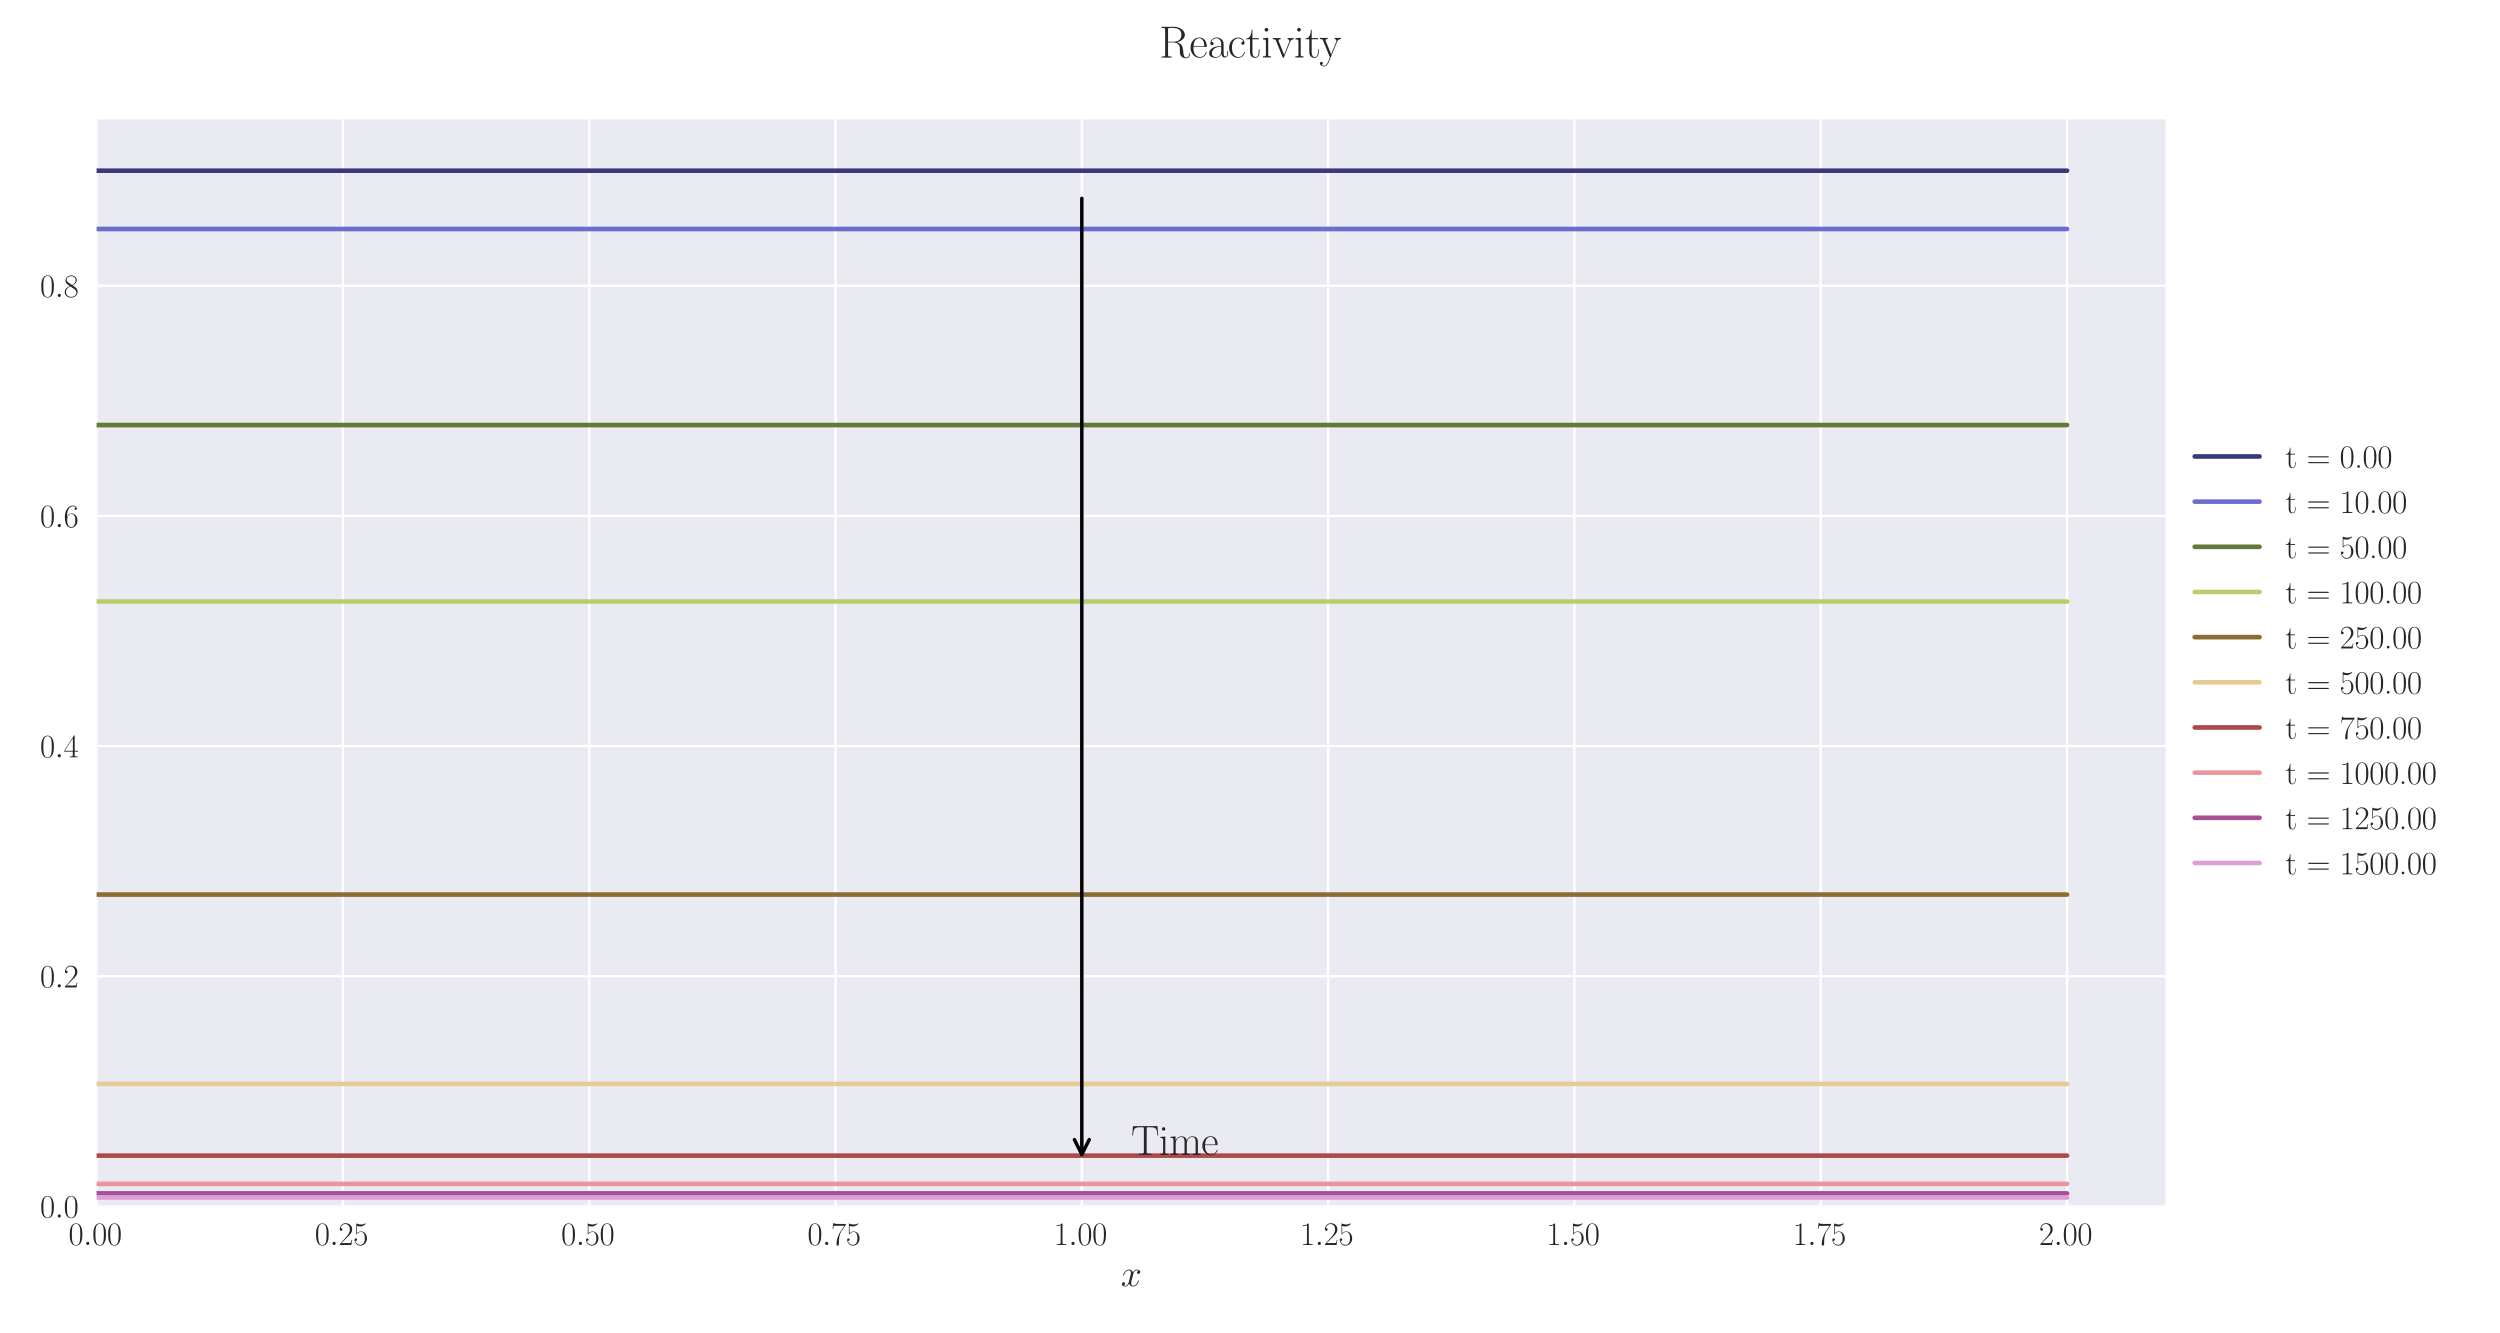 <?xml version="1.0" encoding="utf-8" standalone="no"?>
<!DOCTYPE svg PUBLIC "-//W3C//DTD SVG 1.1//EN"
  "http://www.w3.org/Graphics/SVG/1.1/DTD/svg11.dtd">
<svg xmlns:xlink="http://www.w3.org/1999/xlink" width="1080pt" height="576pt" viewBox="0 0 1080 576" xmlns="http://www.w3.org/2000/svg" version="1.1">
 <defs>
  <style type="text/css">*{stroke-linejoin: round; stroke-linecap: butt}</style>
 </defs>
 <g id="figure_1">
  <g id="patch_1">
   <path d="M 0 576 
L 1080 576 
L 1080 0 
L 0 0 
z
" style="fill: #ffffff"/>
  </g>
  <g id="axes_1">
   <g id="patch_2">
    <path d="M 41.731 521.153 
L 935.518 521.153 
L 935.518 51.564 
L 41.731 51.564 
z
" style="fill: #eaeaf2"/>
   </g>
   <g id="matplotlib.axis_1">
    <g id="xtick_1">
     <g id="line2d_1">
      <path d="M 41.731 521.153 
L 41.731 51.564 
" clip-path="url(#p040697c594)" style="fill: none; stroke: #ffffff; stroke-linecap: round"/>
     </g>
     <g id="line2d_2"/>
     <g id="text_1">
      <!-- $\mathdefault{0.00}$ -->
      <g style="fill: #262626" transform="translate(29.591 537.839) scale(0.14 -0.14)">
       <defs>
        <path id="CMR17-30" d="M 2688 2025 
C 2688 2416 2682 3080 2413 3591 
C 2176 4039 1798 4198 1466 4198 
C 1158 4198 768 4058 525 3597 
C 269 3118 243 2524 243 2025 
C 243 1661 250 1106 448 619 
C 723 -39 1216 -128 1466 -128 
C 1760 -128 2208 -7 2470 600 
C 2662 1042 2688 1559 2688 2025 
z
M 1466 -26 
C 1056 -26 813 325 723 812 
C 653 1188 653 1738 653 2096 
C 653 2588 653 2997 736 3387 
C 858 3929 1216 4096 1466 4096 
C 1728 4096 2067 3923 2189 3400 
C 2272 3036 2278 2607 2278 2096 
C 2278 1680 2278 1169 2202 792 
C 2067 95 1690 -26 1466 -26 
z
" transform="scale(0.016)"/>
        <path id="CMMI12-3a" d="M 1178 307 
C 1178 492 1024 619 870 619 
C 685 619 557 466 557 313 
C 557 128 710 0 864 0 
C 1050 0 1178 153 1178 307 
z
" transform="scale(0.016)"/>
       </defs>
       <use xlink:href="#CMR17-30" transform="scale(0.996)"/>
       <use xlink:href="#CMMI12-3a" transform="translate(45.69 0) scale(0.996)"/>
       <use xlink:href="#CMR17-30" transform="translate(72.788 0) scale(0.996)"/>
       <use xlink:href="#CMR17-30" transform="translate(118.478 0) scale(0.996)"/>
      </g>
     </g>
    </g>
    <g id="xtick_2">
     <g id="line2d_3">
      <path d="M 148.134 521.153 
L 148.134 51.564 
" clip-path="url(#p040697c594)" style="fill: none; stroke: #ffffff; stroke-linecap: round"/>
     </g>
     <g id="line2d_4"/>
     <g id="text_2">
      <!-- $\mathdefault{0.25}$ -->
      <g style="fill: #262626" transform="translate(135.994 537.839) scale(0.14 -0.14)">
       <defs>
        <path id="CMR17-32" d="M 2669 989 
L 2554 989 
C 2490 536 2438 459 2413 420 
C 2381 369 1920 369 1830 369 
L 602 369 
C 832 619 1280 1072 1824 1597 
C 2214 1967 2669 2402 2669 3035 
C 2669 3790 2067 4224 1395 4224 
C 691 4224 262 3604 262 3030 
C 262 2780 448 2748 525 2748 
C 589 2748 781 2787 781 3010 
C 781 3207 614 3264 525 3264 
C 486 3264 448 3258 422 3245 
C 544 3790 915 4058 1306 4058 
C 1862 4058 2227 3617 2227 3035 
C 2227 2479 1901 2000 1536 1584 
L 262 146 
L 262 0 
L 2515 0 
L 2669 989 
z
" transform="scale(0.016)"/>
        <path id="CMR17-35" d="M 730 3692 
C 794 3666 1056 3584 1325 3584 
C 1920 3584 2246 3911 2432 4100 
C 2432 4157 2432 4192 2394 4192 
C 2387 4192 2374 4192 2323 4163 
C 2099 4058 1837 3973 1517 3973 
C 1325 3973 1037 3999 723 4139 
C 653 4171 640 4171 634 4171 
C 602 4171 595 4164 595 4037 
L 595 2203 
C 595 2089 595 2057 659 2057 
C 691 2057 704 2070 736 2114 
C 941 2401 1222 2522 1542 2522 
C 1766 2522 2246 2382 2246 1289 
C 2246 1085 2246 715 2054 421 
C 1894 159 1645 25 1370 25 
C 947 25 518 320 403 814 
C 429 807 480 795 506 795 
C 589 795 749 840 749 1038 
C 749 1210 627 1280 506 1280 
C 358 1280 262 1190 262 1011 
C 262 454 704 -128 1382 -128 
C 2042 -128 2669 440 2669 1264 
C 2669 2030 2170 2624 1549 2624 
C 1222 2624 947 2503 730 2274 
L 730 3692 
z
" transform="scale(0.016)"/>
       </defs>
       <use xlink:href="#CMR17-30" transform="scale(0.996)"/>
       <use xlink:href="#CMMI12-3a" transform="translate(45.69 0) scale(0.996)"/>
       <use xlink:href="#CMR17-32" transform="translate(72.788 0) scale(0.996)"/>
       <use xlink:href="#CMR17-35" transform="translate(118.478 0) scale(0.996)"/>
      </g>
     </g>
    </g>
    <g id="xtick_3">
     <g id="line2d_5">
      <path d="M 254.537 521.153 
L 254.537 51.564 
" clip-path="url(#p040697c594)" style="fill: none; stroke: #ffffff; stroke-linecap: round"/>
     </g>
     <g id="line2d_6"/>
     <g id="text_3">
      <!-- $\mathdefault{0.50}$ -->
      <g style="fill: #262626" transform="translate(242.397 537.839) scale(0.14 -0.14)">
       <use xlink:href="#CMR17-30" transform="scale(0.996)"/>
       <use xlink:href="#CMMI12-3a" transform="translate(45.69 0) scale(0.996)"/>
       <use xlink:href="#CMR17-35" transform="translate(72.788 0) scale(0.996)"/>
       <use xlink:href="#CMR17-30" transform="translate(118.478 0) scale(0.996)"/>
      </g>
     </g>
    </g>
    <g id="xtick_4">
     <g id="line2d_7">
      <path d="M 360.94 521.153 
L 360.94 51.564 
" clip-path="url(#p040697c594)" style="fill: none; stroke: #ffffff; stroke-linecap: round"/>
     </g>
     <g id="line2d_8"/>
     <g id="text_4">
      <!-- $\mathdefault{0.75}$ -->
      <g style="fill: #262626" transform="translate(348.801 537.839) scale(0.14 -0.14)">
       <defs>
        <path id="CMR17-37" d="M 2886 3941 
L 2886 4081 
L 1382 4081 
C 634 4081 621 4165 595 4288 
L 480 4288 
L 294 3094 
L 410 3094 
C 429 3215 474 3540 550 3661 
C 589 3712 1062 3712 1171 3712 
L 2579 3712 
L 1869 2661 
C 1395 1954 1069 999 1069 165 
C 1069 89 1069 -128 1299 -128 
C 1530 -128 1530 89 1530 171 
L 1530 465 
C 1530 1508 1709 2196 2003 2636 
L 2886 3941 
z
" transform="scale(0.016)"/>
       </defs>
       <use xlink:href="#CMR17-30" transform="scale(0.996)"/>
       <use xlink:href="#CMMI12-3a" transform="translate(45.69 0) scale(0.996)"/>
       <use xlink:href="#CMR17-37" transform="translate(72.788 0) scale(0.996)"/>
       <use xlink:href="#CMR17-35" transform="translate(118.478 0) scale(0.996)"/>
      </g>
     </g>
    </g>
    <g id="xtick_5">
     <g id="line2d_9">
      <path d="M 467.343 521.153 
L 467.343 51.564 
" clip-path="url(#p040697c594)" style="fill: none; stroke: #ffffff; stroke-linecap: round"/>
     </g>
     <g id="line2d_10"/>
     <g id="text_5">
      <!-- $\mathdefault{1.00}$ -->
      <g style="fill: #262626" transform="translate(455.204 537.839) scale(0.14 -0.14)">
       <defs>
        <path id="CMR17-31" d="M 1702 4058 
C 1702 4192 1696 4192 1606 4192 
C 1357 3916 979 3827 621 3827 
C 602 3827 570 3827 563 3808 
C 557 3795 557 3782 557 3648 
C 755 3648 1088 3686 1344 3839 
L 1344 461 
C 1344 236 1331 160 781 160 
L 589 160 
L 589 0 
C 896 0 1216 0 1523 0 
C 1830 0 2150 0 2458 0 
L 2458 160 
L 2266 160 
C 1715 160 1702 230 1702 458 
L 1702 4058 
z
" transform="scale(0.016)"/>
       </defs>
       <use xlink:href="#CMR17-31" transform="scale(0.996)"/>
       <use xlink:href="#CMMI12-3a" transform="translate(45.69 0) scale(0.996)"/>
       <use xlink:href="#CMR17-30" transform="translate(72.788 0) scale(0.996)"/>
       <use xlink:href="#CMR17-30" transform="translate(118.478 0) scale(0.996)"/>
      </g>
     </g>
    </g>
    <g id="xtick_6">
     <g id="line2d_11">
      <path d="M 573.747 521.153 
L 573.747 51.564 
" clip-path="url(#p040697c594)" style="fill: none; stroke: #ffffff; stroke-linecap: round"/>
     </g>
     <g id="line2d_12"/>
     <g id="text_6">
      <!-- $\mathdefault{1.25}$ -->
      <g style="fill: #262626" transform="translate(561.607 537.839) scale(0.14 -0.14)">
       <use xlink:href="#CMR17-31" transform="scale(0.996)"/>
       <use xlink:href="#CMMI12-3a" transform="translate(45.69 0) scale(0.996)"/>
       <use xlink:href="#CMR17-32" transform="translate(72.788 0) scale(0.996)"/>
       <use xlink:href="#CMR17-35" transform="translate(118.478 0) scale(0.996)"/>
      </g>
     </g>
    </g>
    <g id="xtick_7">
     <g id="line2d_13">
      <path d="M 680.15 521.153 
L 680.15 51.564 
" clip-path="url(#p040697c594)" style="fill: none; stroke: #ffffff; stroke-linecap: round"/>
     </g>
     <g id="line2d_14"/>
     <g id="text_7">
      <!-- $\mathdefault{1.50}$ -->
      <g style="fill: #262626" transform="translate(668.01 537.839) scale(0.14 -0.14)">
       <use xlink:href="#CMR17-31" transform="scale(0.996)"/>
       <use xlink:href="#CMMI12-3a" transform="translate(45.69 0) scale(0.996)"/>
       <use xlink:href="#CMR17-35" transform="translate(72.788 0) scale(0.996)"/>
       <use xlink:href="#CMR17-30" transform="translate(118.478 0) scale(0.996)"/>
      </g>
     </g>
    </g>
    <g id="xtick_8">
     <g id="line2d_15">
      <path d="M 786.553 521.153 
L 786.553 51.564 
" clip-path="url(#p040697c594)" style="fill: none; stroke: #ffffff; stroke-linecap: round"/>
     </g>
     <g id="line2d_16"/>
     <g id="text_8">
      <!-- $\mathdefault{1.75}$ -->
      <g style="fill: #262626" transform="translate(774.414 537.839) scale(0.14 -0.14)">
       <use xlink:href="#CMR17-31" transform="scale(0.996)"/>
       <use xlink:href="#CMMI12-3a" transform="translate(45.69 0) scale(0.996)"/>
       <use xlink:href="#CMR17-37" transform="translate(72.788 0) scale(0.996)"/>
       <use xlink:href="#CMR17-35" transform="translate(118.478 0) scale(0.996)"/>
      </g>
     </g>
    </g>
    <g id="xtick_9">
     <g id="line2d_17">
      <path d="M 892.956 521.153 
L 892.956 51.564 
" clip-path="url(#p040697c594)" style="fill: none; stroke: #ffffff; stroke-linecap: round"/>
     </g>
     <g id="line2d_18"/>
     <g id="text_9">
      <!-- $\mathdefault{2.00}$ -->
      <g style="fill: #262626" transform="translate(880.817 537.839) scale(0.14 -0.14)">
       <use xlink:href="#CMR17-32" transform="scale(0.996)"/>
       <use xlink:href="#CMMI12-3a" transform="translate(45.69 0) scale(0.996)"/>
       <use xlink:href="#CMR17-30" transform="translate(72.788 0) scale(0.996)"/>
       <use xlink:href="#CMR17-30" transform="translate(118.478 0) scale(0.996)"/>
      </g>
     </g>
    </g>
    <g id="text_10">
     <!-- $x$ -->
     <g style="fill: #262626" transform="translate(484.189 555.621) scale(0.16 -0.16)">
      <defs>
       <path id="CMMI12-78" d="M 3034 2606 
C 2829 2567 2752 2414 2752 2293 
C 2752 2139 2874 2088 2963 2088 
C 3155 2088 3290 2254 3290 2427 
C 3290 2695 2982 2816 2714 2816 
C 2323 2816 2106 2433 2048 2312 
C 1901 2816 1504 2816 1389 2816 
C 736 2816 390 1980 390 1839 
C 390 1814 416 1782 461 1782 
C 512 1782 525 1820 538 1846 
C 755 2555 1184 2689 1370 2689 
C 1658 2689 1715 2420 1715 2267 
C 1715 2127 1677 1980 1600 1673 
L 1382 798 
C 1286 415 1101 64 762 64 
C 730 64 570 64 435 147 
C 666 192 717 383 717 460 
C 717 588 621 664 499 664 
C 346 664 179 530 179 326 
C 179 57 480 -64 755 -64 
C 1062 -64 1280 179 1414 441 
C 1517 64 1837 -64 2074 -64 
C 2726 -64 3072 773 3072 913 
C 3072 945 3046 971 3008 971 
C 2950 971 2944 939 2925 888 
C 2752 326 2381 64 2093 64 
C 1869 64 1747 230 1747 492 
C 1747 632 1773 734 1875 1156 
L 2099 2024 
C 2195 2408 2413 2689 2707 2689 
C 2720 2689 2899 2689 3034 2606 
z
" transform="scale(0.016)"/>
      </defs>
      <use xlink:href="#CMMI12-78" transform="scale(0.996)"/>
     </g>
    </g>
   </g>
   <g id="matplotlib.axis_2">
    <g id="ytick_1">
     <g id="line2d_19">
      <path d="M 41.731 521.153 
L 935.518 521.153 
" clip-path="url(#p040697c594)" style="fill: none; stroke: #ffffff; stroke-linecap: round"/>
     </g>
     <g id="line2d_20"/>
     <g id="text_11">
      <!-- $\mathdefault{0.0}$ -->
      <g style="fill: #262626" transform="translate(17.28 525.996) scale(0.14 -0.14)">
       <use xlink:href="#CMR17-30" transform="scale(0.996)"/>
       <use xlink:href="#CMMI12-3a" transform="translate(45.69 0) scale(0.996)"/>
       <use xlink:href="#CMR17-30" transform="translate(72.788 0) scale(0.996)"/>
      </g>
     </g>
    </g>
    <g id="ytick_2">
     <g id="line2d_21">
      <path d="M 41.731 421.728 
L 935.518 421.728 
" clip-path="url(#p040697c594)" style="fill: none; stroke: #ffffff; stroke-linecap: round"/>
     </g>
     <g id="line2d_22"/>
     <g id="text_12">
      <!-- $\mathdefault{0.2}$ -->
      <g style="fill: #262626" transform="translate(17.28 426.571) scale(0.14 -0.14)">
       <use xlink:href="#CMR17-30" transform="scale(0.996)"/>
       <use xlink:href="#CMMI12-3a" transform="translate(45.69 0) scale(0.996)"/>
       <use xlink:href="#CMR17-32" transform="translate(72.788 0) scale(0.996)"/>
      </g>
     </g>
    </g>
    <g id="ytick_3">
     <g id="line2d_23">
      <path d="M 41.731 322.304 
L 935.518 322.304 
" clip-path="url(#p040697c594)" style="fill: none; stroke: #ffffff; stroke-linecap: round"/>
     </g>
     <g id="line2d_24"/>
     <g id="text_13">
      <!-- $\mathdefault{0.4}$ -->
      <g style="fill: #262626" transform="translate(17.28 327.147) scale(0.14 -0.14)">
       <defs>
        <path id="CMR17-34" d="M 2150 4122 
C 2150 4256 2144 4256 2029 4256 
L 128 1254 
L 128 1088 
L 1779 1088 
L 1779 457 
C 1779 224 1766 160 1318 160 
L 1197 160 
L 1197 0 
C 1402 0 1747 0 1965 0 
C 2182 0 2528 0 2733 0 
L 2733 160 
L 2611 160 
C 2163 160 2150 224 2150 457 
L 2150 1088 
L 2803 1088 
L 2803 1254 
L 2150 1254 
L 2150 4122 
z
M 1798 3703 
L 1798 1254 
L 256 1254 
L 1798 3703 
z
" transform="scale(0.016)"/>
       </defs>
       <use xlink:href="#CMR17-30" transform="scale(0.996)"/>
       <use xlink:href="#CMMI12-3a" transform="translate(45.69 0) scale(0.996)"/>
       <use xlink:href="#CMR17-34" transform="translate(72.788 0) scale(0.996)"/>
      </g>
     </g>
    </g>
    <g id="ytick_4">
     <g id="line2d_25">
      <path d="M 41.731 222.879 
L 935.518 222.879 
" clip-path="url(#p040697c594)" style="fill: none; stroke: #ffffff; stroke-linecap: round"/>
     </g>
     <g id="line2d_26"/>
     <g id="text_14">
      <!-- $\mathdefault{0.6}$ -->
      <g style="fill: #262626" transform="translate(17.28 227.722) scale(0.14 -0.14)">
       <defs>
        <path id="CMR17-36" d="M 678 2176 
C 678 3690 1395 4032 1811 4032 
C 1946 4032 2272 4009 2400 3776 
C 2298 3776 2106 3776 2106 3553 
C 2106 3381 2246 3323 2336 3323 
C 2394 3323 2566 3348 2566 3560 
C 2566 3954 2246 4179 1805 4179 
C 1043 4179 243 3390 243 1984 
C 243 253 966 -128 1478 -128 
C 2099 -128 2688 427 2688 1283 
C 2688 2081 2170 2662 1517 2662 
C 1126 2662 838 2407 678 1960 
L 678 2176 
z
M 1478 25 
C 691 25 691 1200 691 1436 
C 691 1896 909 2560 1504 2560 
C 1613 2560 1926 2560 2138 2120 
C 2253 1870 2253 1609 2253 1289 
C 2253 944 2253 690 2118 434 
C 1978 171 1773 25 1478 25 
z
" transform="scale(0.016)"/>
       </defs>
       <use xlink:href="#CMR17-30" transform="scale(0.996)"/>
       <use xlink:href="#CMMI12-3a" transform="translate(45.69 0) scale(0.996)"/>
       <use xlink:href="#CMR17-36" transform="translate(72.788 0) scale(0.996)"/>
      </g>
     </g>
    </g>
    <g id="ytick_5">
     <g id="line2d_27">
      <path d="M 41.731 123.455 
L 935.518 123.455 
" clip-path="url(#p040697c594)" style="fill: none; stroke: #ffffff; stroke-linecap: round"/>
     </g>
     <g id="line2d_28"/>
     <g id="text_15">
      <!-- $\mathdefault{0.8}$ -->
      <g style="fill: #262626" transform="translate(17.28 128.298) scale(0.14 -0.14)">
       <defs>
        <path id="CMR17-38" d="M 1741 2264 
C 2144 2467 2554 2773 2554 3263 
C 2554 3841 1990 4179 1472 4179 
C 890 4179 378 3759 378 3180 
C 378 3021 416 2747 666 2505 
C 730 2442 998 2251 1171 2130 
C 883 1983 211 1634 211 934 
C 211 279 838 -128 1459 -128 
C 2144 -128 2720 362 2720 1010 
C 2720 1590 2330 1857 2074 2029 
L 1741 2264 
z
M 902 2822 
C 851 2854 595 3051 595 3351 
C 595 3739 998 4032 1459 4032 
C 1965 4032 2336 3676 2336 3262 
C 2336 2669 1670 2331 1638 2331 
C 1632 2331 1626 2331 1574 2370 
L 902 2822 
z
M 2080 1519 
C 2176 1449 2483 1240 2483 851 
C 2483 381 2010 25 1472 25 
C 890 25 448 438 448 940 
C 448 1443 838 1862 1280 2060 
L 2080 1519 
z
" transform="scale(0.016)"/>
       </defs>
       <use xlink:href="#CMR17-30" transform="scale(0.996)"/>
       <use xlink:href="#CMMI12-3a" transform="translate(45.69 0) scale(0.996)"/>
       <use xlink:href="#CMR17-38" transform="translate(72.788 0) scale(0.996)"/>
      </g>
     </g>
    </g>
   </g>
   <g id="line2d_29">
    <path d="M 41.731 73.743 
L 50.243 73.743 
L 58.755 73.743 
L 67.267 73.743 
L 75.78 73.743 
L 84.292 73.743 
L 92.804 73.743 
L 101.316 73.743 
L 109.829 73.743 
L 118.341 73.743 
L 126.853 73.743 
L 135.365 73.743 
L 143.878 73.743 
L 152.39 73.743 
L 160.902 73.743 
L 169.414 73.743 
L 177.927 73.743 
L 186.439 73.743 
L 194.951 73.743 
L 203.463 73.743 
L 211.976 73.743 
L 220.488 73.743 
L 229 73.743 
L 237.513 73.743 
L 246.025 73.743 
L 254.537 73.743 
L 263.049 73.743 
L 271.562 73.743 
L 280.074 73.743 
L 288.586 73.743 
L 297.098 73.743 
L 305.611 73.743 
L 314.123 73.743 
L 322.635 73.743 
L 331.147 73.743 
L 339.66 73.743 
L 348.172 73.743 
L 356.684 73.743 
L 365.196 73.743 
L 373.709 73.743 
L 382.221 73.743 
L 390.733 73.743 
L 399.245 73.743 
L 407.758 73.743 
L 416.27 73.743 
L 424.782 73.743 
L 433.294 73.743 
L 441.807 73.743 
L 450.319 73.743 
L 458.831 73.743 
L 467.343 73.743 
L 475.856 73.743 
L 484.368 73.743 
L 492.88 73.743 
L 501.393 73.743 
L 509.905 73.743 
L 518.417 73.743 
L 526.929 73.743 
L 535.442 73.743 
L 543.954 73.743 
L 552.466 73.743 
L 560.978 73.743 
L 569.491 73.743 
L 578.003 73.743 
L 586.515 73.743 
L 595.027 73.743 
L 603.54 73.743 
L 612.052 73.743 
L 620.564 73.743 
L 629.076 73.743 
L 637.589 73.743 
L 646.101 73.743 
L 654.613 73.743 
L 663.125 73.743 
L 671.638 73.743 
L 680.15 73.743 
L 688.662 73.743 
L 697.174 73.743 
L 705.687 73.743 
L 714.199 73.743 
L 722.711 73.743 
L 731.223 73.743 
L 739.736 73.743 
L 748.248 73.743 
L 756.76 73.743 
L 765.273 73.743 
L 773.785 73.743 
L 782.297 73.743 
L 790.809 73.743 
L 799.322 73.743 
L 807.834 73.743 
L 816.346 73.743 
L 824.858 73.743 
L 833.371 73.743 
L 841.883 73.743 
L 850.395 73.743 
L 858.907 73.743 
L 867.42 73.743 
L 875.932 73.743 
L 884.444 73.743 
L 892.956 73.743 
" clip-path="url(#p040697c594)" style="fill: none; stroke: #393b79; stroke-width: 2; stroke-linecap: round"/>
   </g>
   <g id="line2d_30">
    <path d="M 41.731 98.924 
L 50.243 98.924 
L 58.755 98.924 
L 67.267 98.924 
L 75.78 98.924 
L 84.292 98.924 
L 92.804 98.924 
L 101.316 98.924 
L 109.829 98.924 
L 118.341 98.924 
L 126.853 98.924 
L 135.365 98.924 
L 143.878 98.924 
L 152.39 98.924 
L 160.902 98.924 
L 169.414 98.924 
L 177.927 98.924 
L 186.439 98.924 
L 194.951 98.924 
L 203.463 98.924 
L 211.976 98.924 
L 220.488 98.924 
L 229 98.924 
L 237.513 98.924 
L 246.025 98.924 
L 254.537 98.924 
L 263.049 98.924 
L 271.562 98.924 
L 280.074 98.924 
L 288.586 98.924 
L 297.098 98.924 
L 305.611 98.924 
L 314.123 98.924 
L 322.635 98.924 
L 331.147 98.924 
L 339.66 98.924 
L 348.172 98.924 
L 356.684 98.924 
L 365.196 98.924 
L 373.709 98.924 
L 382.221 98.924 
L 390.733 98.924 
L 399.245 98.924 
L 407.758 98.924 
L 416.27 98.924 
L 424.782 98.924 
L 433.294 98.924 
L 441.807 98.924 
L 450.319 98.924 
L 458.831 98.924 
L 467.343 98.924 
L 475.856 98.924 
L 484.368 98.924 
L 492.88 98.924 
L 501.393 98.924 
L 509.905 98.924 
L 518.417 98.924 
L 526.929 98.924 
L 535.442 98.924 
L 543.954 98.924 
L 552.466 98.924 
L 560.978 98.924 
L 569.491 98.924 
L 578.003 98.924 
L 586.515 98.924 
L 595.027 98.924 
L 603.54 98.924 
L 612.052 98.924 
L 620.564 98.924 
L 629.076 98.924 
L 637.589 98.924 
L 646.101 98.924 
L 654.613 98.924 
L 663.125 98.924 
L 671.638 98.924 
L 680.15 98.924 
L 688.662 98.924 
L 697.174 98.924 
L 705.687 98.924 
L 714.199 98.924 
L 722.711 98.924 
L 731.223 98.924 
L 739.736 98.924 
L 748.248 98.924 
L 756.76 98.924 
L 765.273 98.924 
L 773.785 98.924 
L 782.297 98.924 
L 790.809 98.924 
L 799.322 98.924 
L 807.834 98.924 
L 816.346 98.924 
L 824.858 98.924 
L 833.371 98.924 
L 841.883 98.924 
L 850.395 98.924 
L 858.907 98.924 
L 867.42 98.924 
L 875.932 98.924 
L 884.444 98.924 
L 892.956 98.924 
" clip-path="url(#p040697c594)" style="fill: none; stroke: #6b6ecf; stroke-width: 2; stroke-linecap: round"/>
   </g>
   <g id="line2d_31">
    <path d="M 41.731 183.622 
L 50.243 183.622 
L 58.755 183.622 
L 67.267 183.622 
L 75.78 183.622 
L 84.292 183.622 
L 92.804 183.622 
L 101.316 183.622 
L 109.829 183.622 
L 118.341 183.622 
L 126.853 183.622 
L 135.365 183.622 
L 143.878 183.622 
L 152.39 183.622 
L 160.902 183.622 
L 169.414 183.622 
L 177.927 183.622 
L 186.439 183.622 
L 194.951 183.622 
L 203.463 183.622 
L 211.976 183.622 
L 220.488 183.622 
L 229 183.622 
L 237.513 183.622 
L 246.025 183.622 
L 254.537 183.622 
L 263.049 183.622 
L 271.562 183.622 
L 280.074 183.622 
L 288.586 183.622 
L 297.098 183.622 
L 305.611 183.622 
L 314.123 183.622 
L 322.635 183.622 
L 331.147 183.622 
L 339.66 183.622 
L 348.172 183.622 
L 356.684 183.622 
L 365.196 183.622 
L 373.709 183.622 
L 382.221 183.622 
L 390.733 183.622 
L 399.245 183.622 
L 407.758 183.622 
L 416.27 183.622 
L 424.782 183.622 
L 433.294 183.622 
L 441.807 183.622 
L 450.319 183.622 
L 458.831 183.622 
L 467.343 183.622 
L 475.856 183.622 
L 484.368 183.622 
L 492.88 183.622 
L 501.393 183.622 
L 509.905 183.622 
L 518.417 183.622 
L 526.929 183.622 
L 535.442 183.622 
L 543.954 183.622 
L 552.466 183.622 
L 560.978 183.622 
L 569.491 183.622 
L 578.003 183.622 
L 586.515 183.622 
L 595.027 183.622 
L 603.54 183.622 
L 612.052 183.622 
L 620.564 183.622 
L 629.076 183.622 
L 637.589 183.622 
L 646.101 183.622 
L 654.613 183.622 
L 663.125 183.622 
L 671.638 183.622 
L 680.15 183.622 
L 688.662 183.622 
L 697.174 183.622 
L 705.687 183.622 
L 714.199 183.622 
L 722.711 183.622 
L 731.223 183.622 
L 739.736 183.622 
L 748.248 183.622 
L 756.76 183.622 
L 765.273 183.622 
L 773.785 183.622 
L 782.297 183.622 
L 790.809 183.622 
L 799.322 183.622 
L 807.834 183.622 
L 816.346 183.622 
L 824.858 183.622 
L 833.371 183.622 
L 841.883 183.622 
L 850.395 183.622 
L 858.907 183.622 
L 867.42 183.622 
L 875.932 183.622 
L 884.444 183.622 
L 892.956 183.622 
" clip-path="url(#p040697c594)" style="fill: none; stroke: #637939; stroke-width: 2; stroke-linecap: round"/>
   </g>
   <g id="line2d_32">
    <path d="M 41.731 259.844 
L 50.243 259.844 
L 58.755 259.844 
L 67.267 259.844 
L 75.78 259.844 
L 84.292 259.844 
L 92.804 259.844 
L 101.316 259.844 
L 109.829 259.844 
L 118.341 259.844 
L 126.853 259.844 
L 135.365 259.844 
L 143.878 259.844 
L 152.39 259.844 
L 160.902 259.844 
L 169.414 259.844 
L 177.927 259.844 
L 186.439 259.844 
L 194.951 259.844 
L 203.463 259.844 
L 211.976 259.844 
L 220.488 259.844 
L 229 259.844 
L 237.513 259.844 
L 246.025 259.844 
L 254.537 259.844 
L 263.049 259.844 
L 271.562 259.844 
L 280.074 259.844 
L 288.586 259.844 
L 297.098 259.844 
L 305.611 259.844 
L 314.123 259.844 
L 322.635 259.844 
L 331.147 259.844 
L 339.66 259.844 
L 348.172 259.844 
L 356.684 259.844 
L 365.196 259.844 
L 373.709 259.844 
L 382.221 259.844 
L 390.733 259.844 
L 399.245 259.844 
L 407.758 259.844 
L 416.27 259.844 
L 424.782 259.844 
L 433.294 259.844 
L 441.807 259.844 
L 450.319 259.844 
L 458.831 259.844 
L 467.343 259.844 
L 475.856 259.844 
L 484.368 259.844 
L 492.88 259.844 
L 501.393 259.844 
L 509.905 259.844 
L 518.417 259.844 
L 526.929 259.844 
L 535.442 259.844 
L 543.954 259.844 
L 552.466 259.844 
L 560.978 259.844 
L 569.491 259.844 
L 578.003 259.844 
L 586.515 259.844 
L 595.027 259.844 
L 603.54 259.844 
L 612.052 259.844 
L 620.564 259.844 
L 629.076 259.844 
L 637.589 259.844 
L 646.101 259.844 
L 654.613 259.844 
L 663.125 259.844 
L 671.638 259.844 
L 680.15 259.844 
L 688.662 259.844 
L 697.174 259.844 
L 705.687 259.844 
L 714.199 259.844 
L 722.711 259.844 
L 731.223 259.844 
L 739.736 259.844 
L 748.248 259.844 
L 756.76 259.844 
L 765.273 259.844 
L 773.785 259.844 
L 782.297 259.844 
L 790.809 259.844 
L 799.322 259.844 
L 807.834 259.844 
L 816.346 259.844 
L 824.858 259.844 
L 833.371 259.844 
L 841.883 259.844 
L 850.395 259.844 
L 858.907 259.844 
L 867.42 259.844 
L 875.932 259.844 
L 884.444 259.844 
L 892.956 259.844 
" clip-path="url(#p040697c594)" style="fill: none; stroke: #b5cf6b; stroke-width: 2; stroke-linecap: round"/>
   </g>
   <g id="line2d_33">
    <path d="M 41.731 386.448 
L 50.243 386.448 
L 58.755 386.448 
L 67.267 386.448 
L 75.78 386.448 
L 84.292 386.448 
L 92.804 386.448 
L 101.316 386.448 
L 109.829 386.448 
L 118.341 386.448 
L 126.853 386.448 
L 135.365 386.448 
L 143.878 386.448 
L 152.39 386.448 
L 160.902 386.448 
L 169.414 386.448 
L 177.927 386.448 
L 186.439 386.448 
L 194.951 386.448 
L 203.463 386.448 
L 211.976 386.448 
L 220.488 386.448 
L 229 386.448 
L 237.513 386.448 
L 246.025 386.448 
L 254.537 386.448 
L 263.049 386.448 
L 271.562 386.448 
L 280.074 386.448 
L 288.586 386.448 
L 297.098 386.448 
L 305.611 386.448 
L 314.123 386.448 
L 322.635 386.448 
L 331.147 386.448 
L 339.66 386.448 
L 348.172 386.448 
L 356.684 386.448 
L 365.196 386.448 
L 373.709 386.448 
L 382.221 386.448 
L 390.733 386.448 
L 399.245 386.448 
L 407.758 386.448 
L 416.27 386.448 
L 424.782 386.448 
L 433.294 386.448 
L 441.807 386.448 
L 450.319 386.448 
L 458.831 386.448 
L 467.343 386.448 
L 475.856 386.448 
L 484.368 386.448 
L 492.88 386.448 
L 501.393 386.448 
L 509.905 386.448 
L 518.417 386.448 
L 526.929 386.448 
L 535.442 386.448 
L 543.954 386.448 
L 552.466 386.448 
L 560.978 386.448 
L 569.491 386.448 
L 578.003 386.448 
L 586.515 386.448 
L 595.027 386.448 
L 603.54 386.448 
L 612.052 386.448 
L 620.564 386.448 
L 629.076 386.448 
L 637.589 386.448 
L 646.101 386.448 
L 654.613 386.448 
L 663.125 386.448 
L 671.638 386.448 
L 680.15 386.448 
L 688.662 386.448 
L 697.174 386.448 
L 705.687 386.448 
L 714.199 386.448 
L 722.711 386.448 
L 731.223 386.448 
L 739.736 386.448 
L 748.248 386.448 
L 756.76 386.448 
L 765.273 386.448 
L 773.785 386.448 
L 782.297 386.448 
L 790.809 386.448 
L 799.322 386.448 
L 807.834 386.448 
L 816.346 386.448 
L 824.858 386.448 
L 833.371 386.448 
L 841.883 386.448 
L 850.395 386.448 
L 858.907 386.448 
L 867.42 386.448 
L 875.932 386.448 
L 884.444 386.448 
L 892.956 386.448 
" clip-path="url(#p040697c594)" style="fill: none; stroke: #8c6d31; stroke-width: 2; stroke-linecap: round"/>
   </g>
   <g id="line2d_34">
    <path d="M 41.731 468.256 
L 50.243 468.256 
L 58.755 468.256 
L 67.267 468.256 
L 75.78 468.256 
L 84.292 468.256 
L 92.804 468.256 
L 101.316 468.256 
L 109.829 468.256 
L 118.341 468.256 
L 126.853 468.256 
L 135.365 468.256 
L 143.878 468.256 
L 152.39 468.256 
L 160.902 468.256 
L 169.414 468.256 
L 177.927 468.256 
L 186.439 468.256 
L 194.951 468.256 
L 203.463 468.256 
L 211.976 468.256 
L 220.488 468.256 
L 229 468.256 
L 237.513 468.256 
L 246.025 468.256 
L 254.537 468.256 
L 263.049 468.256 
L 271.562 468.256 
L 280.074 468.256 
L 288.586 468.256 
L 297.098 468.256 
L 305.611 468.256 
L 314.123 468.256 
L 322.635 468.256 
L 331.147 468.256 
L 339.66 468.256 
L 348.172 468.256 
L 356.684 468.256 
L 365.196 468.256 
L 373.709 468.256 
L 382.221 468.256 
L 390.733 468.256 
L 399.245 468.256 
L 407.758 468.256 
L 416.27 468.256 
L 424.782 468.256 
L 433.294 468.256 
L 441.807 468.256 
L 450.319 468.256 
L 458.831 468.256 
L 467.343 468.256 
L 475.856 468.256 
L 484.368 468.256 
L 492.88 468.256 
L 501.393 468.256 
L 509.905 468.256 
L 518.417 468.256 
L 526.929 468.256 
L 535.442 468.256 
L 543.954 468.256 
L 552.466 468.256 
L 560.978 468.256 
L 569.491 468.256 
L 578.003 468.256 
L 586.515 468.256 
L 595.027 468.256 
L 603.54 468.256 
L 612.052 468.256 
L 620.564 468.256 
L 629.076 468.256 
L 637.589 468.256 
L 646.101 468.256 
L 654.613 468.256 
L 663.125 468.256 
L 671.638 468.256 
L 680.15 468.256 
L 688.662 468.256 
L 697.174 468.256 
L 705.687 468.256 
L 714.199 468.256 
L 722.711 468.256 
L 731.223 468.256 
L 739.736 468.256 
L 748.248 468.256 
L 756.76 468.256 
L 765.273 468.256 
L 773.785 468.256 
L 782.297 468.256 
L 790.809 468.256 
L 799.322 468.256 
L 807.834 468.256 
L 816.346 468.256 
L 824.858 468.256 
L 833.371 468.256 
L 841.883 468.256 
L 850.395 468.256 
L 858.907 468.256 
L 867.42 468.256 
L 875.932 468.256 
L 884.444 468.256 
L 892.956 468.256 
" clip-path="url(#p040697c594)" style="fill: none; stroke: #e7cb94; stroke-width: 2; stroke-linecap: round"/>
   </g>
   <g id="line2d_35">
    <path d="M 41.731 499.228 
L 50.243 499.228 
L 58.755 499.228 
L 67.267 499.228 
L 75.78 499.228 
L 84.292 499.228 
L 92.804 499.228 
L 101.316 499.228 
L 109.829 499.228 
L 118.341 499.228 
L 126.853 499.228 
L 135.365 499.228 
L 143.878 499.228 
L 152.39 499.228 
L 160.902 499.228 
L 169.414 499.228 
L 177.927 499.228 
L 186.439 499.228 
L 194.951 499.228 
L 203.463 499.228 
L 211.976 499.228 
L 220.488 499.228 
L 229 499.228 
L 237.513 499.228 
L 246.025 499.228 
L 254.537 499.228 
L 263.049 499.228 
L 271.562 499.228 
L 280.074 499.228 
L 288.586 499.228 
L 297.098 499.228 
L 305.611 499.228 
L 314.123 499.228 
L 322.635 499.228 
L 331.147 499.228 
L 339.66 499.228 
L 348.172 499.228 
L 356.684 499.228 
L 365.196 499.228 
L 373.709 499.228 
L 382.221 499.228 
L 390.733 499.228 
L 399.245 499.228 
L 407.758 499.228 
L 416.27 499.228 
L 424.782 499.228 
L 433.294 499.228 
L 441.807 499.228 
L 450.319 499.228 
L 458.831 499.228 
L 467.343 499.228 
L 475.856 499.228 
L 484.368 499.228 
L 492.88 499.228 
L 501.393 499.228 
L 509.905 499.228 
L 518.417 499.228 
L 526.929 499.228 
L 535.442 499.228 
L 543.954 499.228 
L 552.466 499.228 
L 560.978 499.228 
L 569.491 499.228 
L 578.003 499.228 
L 586.515 499.228 
L 595.027 499.228 
L 603.54 499.228 
L 612.052 499.228 
L 620.564 499.228 
L 629.076 499.228 
L 637.589 499.228 
L 646.101 499.228 
L 654.613 499.228 
L 663.125 499.228 
L 671.638 499.228 
L 680.15 499.228 
L 688.662 499.228 
L 697.174 499.228 
L 705.687 499.228 
L 714.199 499.228 
L 722.711 499.228 
L 731.223 499.228 
L 739.736 499.228 
L 748.248 499.228 
L 756.76 499.228 
L 765.273 499.228 
L 773.785 499.228 
L 782.297 499.228 
L 790.809 499.228 
L 799.322 499.228 
L 807.834 499.228 
L 816.346 499.228 
L 824.858 499.228 
L 833.371 499.228 
L 841.883 499.228 
L 850.395 499.228 
L 858.907 499.228 
L 867.42 499.228 
L 875.932 499.228 
L 884.444 499.228 
L 892.956 499.228 
" clip-path="url(#p040697c594)" style="fill: none; stroke: #ad494a; stroke-width: 2; stroke-linecap: round"/>
   </g>
   <g id="line2d_36">
    <path d="M 41.731 511.439 
L 50.243 511.439 
L 58.755 511.439 
L 67.267 511.439 
L 75.78 511.439 
L 84.292 511.439 
L 92.804 511.439 
L 101.316 511.439 
L 109.829 511.439 
L 118.341 511.439 
L 126.853 511.439 
L 135.365 511.439 
L 143.878 511.439 
L 152.39 511.439 
L 160.902 511.439 
L 169.414 511.439 
L 177.927 511.439 
L 186.439 511.439 
L 194.951 511.439 
L 203.463 511.439 
L 211.976 511.439 
L 220.488 511.439 
L 229 511.439 
L 237.513 511.439 
L 246.025 511.439 
L 254.537 511.439 
L 263.049 511.439 
L 271.562 511.439 
L 280.074 511.439 
L 288.586 511.439 
L 297.098 511.439 
L 305.611 511.439 
L 314.123 511.439 
L 322.635 511.439 
L 331.147 511.439 
L 339.66 511.439 
L 348.172 511.439 
L 356.684 511.439 
L 365.196 511.439 
L 373.709 511.439 
L 382.221 511.439 
L 390.733 511.439 
L 399.245 511.439 
L 407.758 511.439 
L 416.27 511.439 
L 424.782 511.439 
L 433.294 511.439 
L 441.807 511.439 
L 450.319 511.439 
L 458.831 511.439 
L 467.343 511.439 
L 475.856 511.439 
L 484.368 511.439 
L 492.88 511.439 
L 501.393 511.439 
L 509.905 511.439 
L 518.417 511.439 
L 526.929 511.439 
L 535.442 511.439 
L 543.954 511.439 
L 552.466 511.439 
L 560.978 511.439 
L 569.491 511.439 
L 578.003 511.439 
L 586.515 511.439 
L 595.027 511.439 
L 603.54 511.439 
L 612.052 511.439 
L 620.564 511.439 
L 629.076 511.439 
L 637.589 511.439 
L 646.101 511.439 
L 654.613 511.439 
L 663.125 511.439 
L 671.638 511.439 
L 680.15 511.439 
L 688.662 511.439 
L 697.174 511.439 
L 705.687 511.439 
L 714.199 511.439 
L 722.711 511.439 
L 731.223 511.439 
L 739.736 511.439 
L 748.248 511.439 
L 756.76 511.439 
L 765.273 511.439 
L 773.785 511.439 
L 782.297 511.439 
L 790.809 511.439 
L 799.322 511.439 
L 807.834 511.439 
L 816.346 511.439 
L 824.858 511.439 
L 833.371 511.439 
L 841.883 511.439 
L 850.395 511.439 
L 858.907 511.439 
L 867.42 511.439 
L 875.932 511.439 
L 884.444 511.439 
L 892.956 511.439 
" clip-path="url(#p040697c594)" style="fill: none; stroke: #e7969c; stroke-width: 2; stroke-linecap: round"/>
   </g>
   <g id="line2d_37">
    <path d="M 41.731 515.546 
L 50.243 515.546 
L 58.755 515.546 
L 67.267 515.546 
L 75.78 515.546 
L 84.292 515.546 
L 92.804 515.546 
L 101.316 515.546 
L 109.829 515.546 
L 118.341 515.546 
L 126.853 515.546 
L 135.365 515.546 
L 143.878 515.546 
L 152.39 515.546 
L 160.902 515.546 
L 169.414 515.546 
L 177.927 515.546 
L 186.439 515.546 
L 194.951 515.546 
L 203.463 515.546 
L 211.976 515.546 
L 220.488 515.546 
L 229 515.546 
L 237.513 515.546 
L 246.025 515.546 
L 254.537 515.546 
L 263.049 515.546 
L 271.562 515.546 
L 280.074 515.546 
L 288.586 515.546 
L 297.098 515.546 
L 305.611 515.546 
L 314.123 515.546 
L 322.635 515.546 
L 331.147 515.546 
L 339.66 515.546 
L 348.172 515.546 
L 356.684 515.546 
L 365.196 515.546 
L 373.709 515.546 
L 382.221 515.546 
L 390.733 515.546 
L 399.245 515.546 
L 407.758 515.546 
L 416.27 515.546 
L 424.782 515.546 
L 433.294 515.546 
L 441.807 515.546 
L 450.319 515.546 
L 458.831 515.546 
L 467.343 515.546 
L 475.856 515.546 
L 484.368 515.546 
L 492.88 515.546 
L 501.393 515.546 
L 509.905 515.546 
L 518.417 515.546 
L 526.929 515.546 
L 535.442 515.546 
L 543.954 515.546 
L 552.466 515.546 
L 560.978 515.546 
L 569.491 515.546 
L 578.003 515.546 
L 586.515 515.546 
L 595.027 515.546 
L 603.54 515.546 
L 612.052 515.546 
L 620.564 515.546 
L 629.076 515.546 
L 637.589 515.546 
L 646.101 515.546 
L 654.613 515.546 
L 663.125 515.546 
L 671.638 515.546 
L 680.15 515.546 
L 688.662 515.546 
L 697.174 515.546 
L 705.687 515.546 
L 714.199 515.546 
L 722.711 515.546 
L 731.223 515.546 
L 739.736 515.546 
L 748.248 515.546 
L 756.76 515.546 
L 765.273 515.546 
L 773.785 515.546 
L 782.297 515.546 
L 790.809 515.546 
L 799.322 515.546 
L 807.834 515.546 
L 816.346 515.546 
L 824.858 515.546 
L 833.371 515.546 
L 841.883 515.546 
L 850.395 515.546 
L 858.907 515.546 
L 867.42 515.546 
L 875.932 515.546 
L 884.444 515.546 
L 892.956 515.546 
" clip-path="url(#p040697c594)" style="fill: none; stroke: #a55194; stroke-width: 2; stroke-linecap: round"/>
   </g>
   <g id="line2d_38">
    <path d="M 41.731 517.312 
L 50.243 517.312 
L 58.755 517.312 
L 67.267 517.312 
L 75.78 517.312 
L 84.292 517.312 
L 92.804 517.312 
L 101.316 517.312 
L 109.829 517.312 
L 118.341 517.312 
L 126.853 517.312 
L 135.365 517.312 
L 143.878 517.312 
L 152.39 517.312 
L 160.902 517.312 
L 169.414 517.312 
L 177.927 517.312 
L 186.439 517.312 
L 194.951 517.312 
L 203.463 517.312 
L 211.976 517.312 
L 220.488 517.312 
L 229 517.312 
L 237.513 517.312 
L 246.025 517.312 
L 254.537 517.312 
L 263.049 517.312 
L 271.562 517.312 
L 280.074 517.312 
L 288.586 517.312 
L 297.098 517.312 
L 305.611 517.312 
L 314.123 517.312 
L 322.635 517.312 
L 331.147 517.312 
L 339.66 517.312 
L 348.172 517.312 
L 356.684 517.312 
L 365.196 517.312 
L 373.709 517.312 
L 382.221 517.312 
L 390.733 517.312 
L 399.245 517.312 
L 407.758 517.312 
L 416.27 517.312 
L 424.782 517.312 
L 433.294 517.312 
L 441.807 517.312 
L 450.319 517.312 
L 458.831 517.312 
L 467.343 517.312 
L 475.856 517.312 
L 484.368 517.312 
L 492.88 517.312 
L 501.393 517.312 
L 509.905 517.312 
L 518.417 517.312 
L 526.929 517.312 
L 535.442 517.312 
L 543.954 517.312 
L 552.466 517.312 
L 560.978 517.312 
L 569.491 517.312 
L 578.003 517.312 
L 586.515 517.312 
L 595.027 517.312 
L 603.54 517.312 
L 612.052 517.312 
L 620.564 517.312 
L 629.076 517.312 
L 637.589 517.312 
L 646.101 517.312 
L 654.613 517.312 
L 663.125 517.312 
L 671.638 517.312 
L 680.15 517.312 
L 688.662 517.312 
L 697.174 517.312 
L 705.687 517.312 
L 714.199 517.312 
L 722.711 517.312 
L 731.223 517.312 
L 739.736 517.312 
L 748.248 517.312 
L 756.76 517.312 
L 765.273 517.312 
L 773.785 517.312 
L 782.297 517.312 
L 790.809 517.312 
L 799.322 517.312 
L 807.834 517.312 
L 816.346 517.312 
L 824.858 517.312 
L 833.371 517.312 
L 841.883 517.312 
L 850.395 517.312 
L 858.907 517.312 
L 867.42 517.312 
L 875.932 517.312 
L 884.444 517.312 
L 892.956 517.312 
" clip-path="url(#p040697c594)" style="fill: none; stroke: #de9ed6; stroke-width: 2; stroke-linecap: round"/>
   </g>
   <g id="patch_3">
    <path d="M 41.731 521.153 
L 41.731 51.564 
" style="fill: none"/>
   </g>
   <g id="patch_4">
    <path d="M 935.518 521.153 
L 935.518 51.564 
" style="fill: none"/>
   </g>
   <g id="patch_5">
    <path d="M 41.731 521.153 
L 935.518 521.153 
" style="fill: none"/>
   </g>
   <g id="patch_6">
    <path d="M 41.731 51.564 
L 935.518 51.564 
" style="fill: none"/>
   </g>
   <g id="patch_7">
    <path d="M 467.343 85.688 
Q 467.343 293.043 467.343 498.721 
" style="fill: none; stroke: #000000; stroke-width: 1.5; stroke-linecap: round"/>
    <path d="M 470.543 492.321 
L 467.343 498.721 
L 464.143 492.321 
" style="fill: none; stroke: #000000; stroke-width: 1.5; stroke-linecap: round"/>
   </g>
   <g id="text_16">
    <!-- Time -->
    <g style="fill: #262626" transform="translate(488.624 498.91) scale(0.18 -0.18)">
     <defs>
      <path id="CMR17-54" d="M 3981 4326 
L 288 4326 
L 179 2918 
L 294 2918 
C 378 3976 467 4160 1453 4160 
C 1568 4160 1754 4160 1805 4154 
C 1926 4135 1926 4058 1926 3912 
L 1926 459 
C 1926 230 1907 160 1376 160 
L 1197 160 
L 1197 0 
C 1504 0 1824 0 2138 0 
C 2451 0 2771 0 3078 0 
L 3078 160 
L 2899 160 
C 2368 160 2349 230 2349 459 
L 2349 3912 
C 2349 4052 2349 4129 2464 4154 
C 2515 4160 2701 4160 2816 4160 
C 3795 4160 3891 3976 3974 2918 
L 4090 2918 
L 3981 4326 
z
" transform="scale(0.016)"/>
      <path id="CMR17-69" d="M 992 3909 
C 992 4049 877 4170 730 4170 
C 589 4170 467 4056 467 3909 
C 467 3769 582 3648 730 3648 
C 870 3648 992 3763 992 3909 
z
M 243 2706 
L 243 2541 
C 602 2541 653 2502 653 2197 
L 653 427 
C 653 184 627 153 218 153 
L 218 -13 
C 371 0 646 0 806 0 
C 960 0 1222 0 1370 -13 
L 1370 153 
C 992 153 979 191 979 420 
L 979 2776 
L 243 2706 
z
" transform="scale(0.016)"/>
      <path id="CMR17-6d" d="M 4326 1933 
C 4326 2252 4269 2790 3507 2790 
C 3072 2790 2771 2496 2656 2151 
L 2650 2151 
C 2573 2676 2195 2790 1837 2790 
C 1331 2790 1069 2400 973 2144 
L 966 2144 
L 966 2790 
L 211 2720 
L 211 2554 
C 589 2554 646 2515 646 2208 
L 646 428 
C 646 184 621 153 211 153 
L 211 -13 
C 365 0 646 0 813 0 
C 979 0 1267 0 1421 -13 
L 1421 153 
C 1011 153 986 178 986 428 
L 986 1658 
C 986 2247 1344 2688 1792 2688 
C 2266 2688 2317 2266 2317 1958 
L 2317 428 
C 2317 184 2291 153 1882 153 
L 1882 -13 
C 2035 0 2317 0 2483 0 
C 2650 0 2938 0 3091 -13 
L 3091 153 
C 2682 153 2656 178 2656 428 
L 2656 1658 
C 2656 2247 3014 2688 3462 2688 
C 3936 2688 3987 2266 3987 1958 
L 3987 428 
C 3987 184 3962 153 3552 153 
L 3552 -13 
C 3706 0 3987 0 4154 0 
C 4320 0 4608 0 4762 -13 
L 4762 153 
C 4352 153 4326 178 4326 428 
L 4326 1933 
z
" transform="scale(0.016)"/>
      <path id="CMR17-65" d="M 2438 1472 
C 2464 1498 2464 1511 2464 1576 
C 2464 2238 2118 2816 1389 2816 
C 710 2816 173 2169 173 1383 
C 173 551 781 -64 1459 -64 
C 2176 -64 2458 607 2458 740 
C 2458 784 2419 784 2406 784 
C 2362 784 2355 771 2330 696 
C 2189 265 1837 51 1504 51 
C 1229 51 954 203 781 480 
C 582 803 582 1176 582 1472 
L 2438 1472 
z
M 589 1568 
C 634 2505 1126 2714 1382 2714 
C 1818 2714 2112 2297 2118 1568 
L 589 1568 
z
" transform="scale(0.016)"/>
     </defs>
     <use xlink:href="#CMR17-54" transform="scale(0.996)"/>
     <use xlink:href="#CMR17-69" transform="translate(66.51 0) scale(0.996)"/>
     <use xlink:href="#CMR17-6d" transform="translate(91.381 0) scale(0.996)"/>
     <use xlink:href="#CMR17-65" transform="translate(168.301 0) scale(0.996)"/>
    </g>
   </g>
   <g id="legend_1">
    <g id="line2d_39">
     <path d="M 948.118 197.198 
L 962.118 197.198 
L 976.118 197.198 
" style="fill: none; stroke: #393b79; stroke-width: 2; stroke-linecap: round"/>
    </g>
    <g id="text_17">
     <!-- t = 0.00 -->
     <g style="fill: #262626" transform="translate(987.318 202.098) scale(0.14 -0.14)">
      <defs>
       <path id="CMR17-74" d="M 966 2560 
L 1862 2560 
L 1862 2725 
L 966 2725 
L 966 3904 
L 851 3904 
C 838 3245 614 2668 70 2668 
L 70 2560 
L 627 2560 
L 627 771 
C 627 650 627 -64 1370 -64 
C 1747 -64 1965 306 1965 777 
L 1965 1140 
L 1850 1140 
L 1850 783 
C 1850 344 1677 51 1408 51 
C 1222 51 966 178 966 758 
L 966 2560 
z
" transform="scale(0.016)"/>
       <path id="CMR17-3d" d="M 4115 2017 
C 4211 2017 4307 2017 4307 2125 
C 4307 2240 4198 2240 4090 2240 
L 512 2240 
C 403 2240 294 2240 294 2125 
C 294 2017 390 2017 486 2017 
L 4115 2017 
z
M 4090 896 
C 4198 896 4307 896 4307 1011 
C 4307 1119 4211 1119 4115 1119 
L 486 1119 
C 390 1119 294 1119 294 1011 
C 294 896 403 896 512 896 
L 4090 896 
z
" transform="scale(0.016)"/>
       <path id="CMR17-2e" d="M 1062 261 
C 1062 420 934 522 800 522 
C 672 522 538 420 538 261 
C 538 102 666 0 800 0 
C 928 0 1062 102 1062 261 
z
" transform="scale(0.016)"/>
      </defs>
      <use xlink:href="#CMR17-74" transform="scale(0.996)"/>
      <use xlink:href="#CMR17-3d" transform="translate(65.357 0) scale(0.996)"/>
      <use xlink:href="#CMR17-30" transform="translate(167.147 0) scale(0.996)"/>
      <use xlink:href="#CMR17-2e" transform="translate(212.838 0) scale(0.996)"/>
      <use xlink:href="#CMR17-30" transform="translate(237.709 0) scale(0.996)"/>
      <use xlink:href="#CMR17-30" transform="translate(283.4 0) scale(0.996)"/>
     </g>
    </g>
    <g id="line2d_40">
     <path d="M 948.118 216.71 
L 962.118 216.71 
L 976.118 216.71 
" style="fill: none; stroke: #6b6ecf; stroke-width: 2; stroke-linecap: round"/>
    </g>
    <g id="text_18">
     <!-- t = 10.00 -->
     <g style="fill: #262626" transform="translate(987.318 221.61) scale(0.14 -0.14)">
      <use xlink:href="#CMR17-74" transform="scale(0.996)"/>
      <use xlink:href="#CMR17-3d" transform="translate(65.357 0) scale(0.996)"/>
      <use xlink:href="#CMR17-31" transform="translate(167.147 0) scale(0.996)"/>
      <use xlink:href="#CMR17-30" transform="translate(212.838 0) scale(0.996)"/>
      <use xlink:href="#CMR17-2e" transform="translate(258.528 0) scale(0.996)"/>
      <use xlink:href="#CMR17-30" transform="translate(283.4 0) scale(0.996)"/>
      <use xlink:href="#CMR17-30" transform="translate(329.09 0) scale(0.996)"/>
     </g>
    </g>
    <g id="line2d_41">
     <path d="M 948.118 236.222 
L 962.118 236.222 
L 976.118 236.222 
" style="fill: none; stroke: #637939; stroke-width: 2; stroke-linecap: round"/>
    </g>
    <g id="text_19">
     <!-- t = 50.00 -->
     <g style="fill: #262626" transform="translate(987.318 241.122) scale(0.14 -0.14)">
      <use xlink:href="#CMR17-74" transform="scale(0.996)"/>
      <use xlink:href="#CMR17-3d" transform="translate(65.357 0) scale(0.996)"/>
      <use xlink:href="#CMR17-35" transform="translate(167.147 0) scale(0.996)"/>
      <use xlink:href="#CMR17-30" transform="translate(212.838 0) scale(0.996)"/>
      <use xlink:href="#CMR17-2e" transform="translate(258.528 0) scale(0.996)"/>
      <use xlink:href="#CMR17-30" transform="translate(283.4 0) scale(0.996)"/>
      <use xlink:href="#CMR17-30" transform="translate(329.09 0) scale(0.996)"/>
     </g>
    </g>
    <g id="line2d_42">
     <path d="M 948.118 255.735 
L 962.118 255.735 
L 976.118 255.735 
" style="fill: none; stroke: #b5cf6b; stroke-width: 2; stroke-linecap: round"/>
    </g>
    <g id="text_20">
     <!-- t = 100.00 -->
     <g style="fill: #262626" transform="translate(987.318 260.635) scale(0.14 -0.14)">
      <use xlink:href="#CMR17-74" transform="scale(0.996)"/>
      <use xlink:href="#CMR17-3d" transform="translate(65.357 0) scale(0.996)"/>
      <use xlink:href="#CMR17-31" transform="translate(167.147 0) scale(0.996)"/>
      <use xlink:href="#CMR17-30" transform="translate(212.838 0) scale(0.996)"/>
      <use xlink:href="#CMR17-30" transform="translate(258.528 0) scale(0.996)"/>
      <use xlink:href="#CMR17-2e" transform="translate(304.219 0) scale(0.996)"/>
      <use xlink:href="#CMR17-30" transform="translate(329.09 0) scale(0.996)"/>
      <use xlink:href="#CMR17-30" transform="translate(374.78 0) scale(0.996)"/>
     </g>
    </g>
    <g id="line2d_43">
     <path d="M 948.118 275.247 
L 962.118 275.247 
L 976.118 275.247 
" style="fill: none; stroke: #8c6d31; stroke-width: 2; stroke-linecap: round"/>
    </g>
    <g id="text_21">
     <!-- t = 250.00 -->
     <g style="fill: #262626" transform="translate(987.318 280.147) scale(0.14 -0.14)">
      <use xlink:href="#CMR17-74" transform="scale(0.996)"/>
      <use xlink:href="#CMR17-3d" transform="translate(65.357 0) scale(0.996)"/>
      <use xlink:href="#CMR17-32" transform="translate(167.147 0) scale(0.996)"/>
      <use xlink:href="#CMR17-35" transform="translate(212.838 0) scale(0.996)"/>
      <use xlink:href="#CMR17-30" transform="translate(258.528 0) scale(0.996)"/>
      <use xlink:href="#CMR17-2e" transform="translate(304.219 0) scale(0.996)"/>
      <use xlink:href="#CMR17-30" transform="translate(329.09 0) scale(0.996)"/>
      <use xlink:href="#CMR17-30" transform="translate(374.78 0) scale(0.996)"/>
     </g>
    </g>
    <g id="line2d_44">
     <path d="M 948.118 294.759 
L 962.118 294.759 
L 976.118 294.759 
" style="fill: none; stroke: #e7cb94; stroke-width: 2; stroke-linecap: round"/>
    </g>
    <g id="text_22">
     <!-- t = 500.00 -->
     <g style="fill: #262626" transform="translate(987.318 299.659) scale(0.14 -0.14)">
      <use xlink:href="#CMR17-74" transform="scale(0.996)"/>
      <use xlink:href="#CMR17-3d" transform="translate(65.357 0) scale(0.996)"/>
      <use xlink:href="#CMR17-35" transform="translate(167.147 0) scale(0.996)"/>
      <use xlink:href="#CMR17-30" transform="translate(212.838 0) scale(0.996)"/>
      <use xlink:href="#CMR17-30" transform="translate(258.528 0) scale(0.996)"/>
      <use xlink:href="#CMR17-2e" transform="translate(304.219 0) scale(0.996)"/>
      <use xlink:href="#CMR17-30" transform="translate(329.09 0) scale(0.996)"/>
      <use xlink:href="#CMR17-30" transform="translate(374.78 0) scale(0.996)"/>
     </g>
    </g>
    <g id="line2d_45">
     <path d="M 948.118 314.271 
L 962.118 314.271 
L 976.118 314.271 
" style="fill: none; stroke: #ad494a; stroke-width: 2; stroke-linecap: round"/>
    </g>
    <g id="text_23">
     <!-- t = 750.00 -->
     <g style="fill: #262626" transform="translate(987.318 319.171) scale(0.14 -0.14)">
      <use xlink:href="#CMR17-74" transform="scale(0.996)"/>
      <use xlink:href="#CMR17-3d" transform="translate(65.357 0) scale(0.996)"/>
      <use xlink:href="#CMR17-37" transform="translate(167.147 0) scale(0.996)"/>
      <use xlink:href="#CMR17-35" transform="translate(212.838 0) scale(0.996)"/>
      <use xlink:href="#CMR17-30" transform="translate(258.528 0) scale(0.996)"/>
      <use xlink:href="#CMR17-2e" transform="translate(304.219 0) scale(0.996)"/>
      <use xlink:href="#CMR17-30" transform="translate(329.09 0) scale(0.996)"/>
      <use xlink:href="#CMR17-30" transform="translate(374.78 0) scale(0.996)"/>
     </g>
    </g>
    <g id="line2d_46">
     <path d="M 948.118 333.783 
L 962.118 333.783 
L 976.118 333.783 
" style="fill: none; stroke: #e7969c; stroke-width: 2; stroke-linecap: round"/>
    </g>
    <g id="text_24">
     <!-- t = 1000.00 -->
     <g style="fill: #262626" transform="translate(987.318 338.683) scale(0.14 -0.14)">
      <use xlink:href="#CMR17-74" transform="scale(0.996)"/>
      <use xlink:href="#CMR17-3d" transform="translate(65.357 0) scale(0.996)"/>
      <use xlink:href="#CMR17-31" transform="translate(167.147 0) scale(0.996)"/>
      <use xlink:href="#CMR17-30" transform="translate(212.838 0) scale(0.996)"/>
      <use xlink:href="#CMR17-30" transform="translate(258.528 0) scale(0.996)"/>
      <use xlink:href="#CMR17-30" transform="translate(304.219 0) scale(0.996)"/>
      <use xlink:href="#CMR17-2e" transform="translate(349.909 0) scale(0.996)"/>
      <use xlink:href="#CMR17-30" transform="translate(374.78 0) scale(0.996)"/>
      <use xlink:href="#CMR17-30" transform="translate(420.471 0) scale(0.996)"/>
     </g>
    </g>
    <g id="line2d_47">
     <path d="M 948.118 353.295 
L 962.118 353.295 
L 976.118 353.295 
" style="fill: none; stroke: #a55194; stroke-width: 2; stroke-linecap: round"/>
    </g>
    <g id="text_25">
     <!-- t = 1250.00 -->
     <g style="fill: #262626" transform="translate(987.318 358.195) scale(0.14 -0.14)">
      <use xlink:href="#CMR17-74" transform="scale(0.996)"/>
      <use xlink:href="#CMR17-3d" transform="translate(65.357 0) scale(0.996)"/>
      <use xlink:href="#CMR17-31" transform="translate(167.147 0) scale(0.996)"/>
      <use xlink:href="#CMR17-32" transform="translate(212.838 0) scale(0.996)"/>
      <use xlink:href="#CMR17-35" transform="translate(258.528 0) scale(0.996)"/>
      <use xlink:href="#CMR17-30" transform="translate(304.219 0) scale(0.996)"/>
      <use xlink:href="#CMR17-2e" transform="translate(349.909 0) scale(0.996)"/>
      <use xlink:href="#CMR17-30" transform="translate(374.78 0) scale(0.996)"/>
      <use xlink:href="#CMR17-30" transform="translate(420.471 0) scale(0.996)"/>
     </g>
    </g>
    <g id="line2d_48">
     <path d="M 948.118 372.807 
L 962.118 372.807 
L 976.118 372.807 
" style="fill: none; stroke: #de9ed6; stroke-width: 2; stroke-linecap: round"/>
    </g>
    <g id="text_26">
     <!-- t = 1500.00 -->
     <g style="fill: #262626" transform="translate(987.318 377.707) scale(0.14 -0.14)">
      <use xlink:href="#CMR17-74" transform="scale(0.996)"/>
      <use xlink:href="#CMR17-3d" transform="translate(65.357 0) scale(0.996)"/>
      <use xlink:href="#CMR17-31" transform="translate(167.147 0) scale(0.996)"/>
      <use xlink:href="#CMR17-35" transform="translate(212.838 0) scale(0.996)"/>
      <use xlink:href="#CMR17-30" transform="translate(258.528 0) scale(0.996)"/>
      <use xlink:href="#CMR17-30" transform="translate(304.219 0) scale(0.996)"/>
      <use xlink:href="#CMR17-2e" transform="translate(349.909 0) scale(0.996)"/>
      <use xlink:href="#CMR17-30" transform="translate(374.78 0) scale(0.996)"/>
      <use xlink:href="#CMR17-30" transform="translate(420.471 0) scale(0.996)"/>
     </g>
    </g>
   </g>
  </g>
  <g id="text_27">
   <!-- Reactivity -->
   <g style="fill: #262626" transform="translate(500.761 24.804) scale(0.192 -0.192)">
    <defs>
     <path id="CMR17-52" d="M 2509 2146 
C 3117 2268 3629 2676 3629 3186 
C 3629 3785 2950 4326 2054 4326 
L 333 4326 
L 333 4160 
C 774 4160 845 4160 845 3873 
L 845 415 
C 845 128 774 128 333 128 
L 333 -26 
C 518 -26 851 -26 1050 -26 
C 1248 -26 1581 -26 1766 -26 
L 1766 128 
C 1325 128 1254 128 1254 417 
L 1254 2112 
L 2003 2112 
C 2368 2112 2573 1964 2662 1881 
C 2918 1632 2918 1459 2918 1024 
C 2918 595 2918 377 3110 160 
C 3354 -102 3680 -128 3821 -128 
C 4294 -128 4365 396 4365 503 
C 4365 540 4365 585 4307 585 
C 4256 585 4250 547 4250 522 
C 4218 112 4032 -26 3834 -26 
C 3482 -26 3443 375 3405 764 
C 3386 898 3373 993 3360 1133 
C 3322 1452 3270 1917 2509 2146 
z
M 1984 2214 
L 1254 2214 
L 1254 3913 
C 1254 4129 1267 4160 1523 4160 
L 1990 4160 
C 2522 4160 3142 3977 3142 3190 
C 3142 2372 2464 2214 1984 2214 
z
" transform="scale(0.016)"/>
     <path id="CMR17-61" d="M 2304 1653 
C 2304 2072 2304 2294 2035 2543 
C 1798 2752 1523 2816 1306 2816 
C 800 2816 435 2407 435 1971 
C 435 1728 627 1728 666 1728 
C 749 1728 896 1778 896 1954 
C 896 2112 774 2181 666 2181 
C 640 2181 608 2174 589 2168 
C 723 2592 1069 2714 1293 2714 
C 1613 2714 1965 2429 1965 1885 
L 1965 1600 
C 1587 1600 1133 1549 774 1357 
C 371 1133 256 813 256 570 
C 256 77 832 -64 1171 -64 
C 1523 -64 1850 139 1990 511 
C 2003 233 2182 -18 2464 -18 
C 2598 -18 2938 70 2938 567 
L 2938 920 
L 2822 920 
L 2822 562 
C 2822 178 2650 128 2566 128 
C 2304 128 2304 458 2304 738 
L 2304 1653 
z
M 1965 870 
C 1965 317 1568 38 1216 38 
C 896 38 646 275 646 570 
C 646 761 730 1100 1101 1305 
C 1408 1478 1760 1504 1965 1504 
L 1965 870 
z
" transform="scale(0.016)"/>
     <path id="CMR17-63" d="M 2234 2240 
C 2112 2240 1933 2240 1933 2017 
C 1933 1838 2080 1787 2163 1787 
C 2208 1787 2394 1807 2394 2024 
C 2394 2467 1958 2803 1466 2803 
C 787 2803 211 2178 211 1363 
C 211 516 813 -64 1466 -64 
C 2259 -64 2458 677 2458 748 
C 2458 774 2451 793 2406 793 
C 2362 793 2355 787 2330 703 
C 2163 180 1798 51 1523 51 
C 1114 51 621 427 621 1369 
C 621 2338 1094 2688 1472 2688 
C 1722 2688 2093 2573 2234 2240 
z
" transform="scale(0.016)"/>
     <path id="CMR17-76" d="M 2502 2163 
C 2560 2304 2662 2560 3034 2560 
L 3034 2726 
C 2912 2726 2752 2726 2630 2726 
C 2496 2726 2285 2726 2157 2732 
L 2157 2566 
C 2317 2553 2406 2477 2406 2311 
C 2406 2253 2406 2240 2368 2151 
L 1664 377 
L 902 2286 
C 864 2369 864 2381 864 2407 
C 864 2560 1075 2560 1171 2560 
L 1171 2732 
C 1018 2726 736 2726 576 2726 
C 403 2726 205 2726 64 2732 
L 64 2560 
C 307 2560 442 2560 518 2362 
L 1446 44 
C 1485 -51 1491 -64 1549 -64 
C 1606 -64 1613 -51 1651 44 
L 2502 2163 
z
" transform="scale(0.016)"/>
     <path id="CMR17-79" d="M 2496 2197 
C 2656 2586 2944 2586 3034 2586 
L 3034 2752 
C 2912 2752 2752 2752 2630 2752 
C 2496 2752 2285 2752 2157 2758 
L 2157 2592 
C 2400 2573 2406 2394 2406 2343 
C 2406 2280 2394 2248 2362 2171 
L 1664 449 
L 902 2306 
C 870 2382 870 2426 870 2433 
C 870 2573 1018 2586 1171 2586 
L 1171 2758 
C 1018 2752 742 2752 582 2752 
C 410 2752 205 2752 64 2758 
L 64 2586 
C 410 2586 448 2554 531 2350 
L 1485 15 
C 1197 -738 1030 -1178 627 -1178 
C 557 -1178 397 -1159 282 -1044 
C 429 -1031 493 -942 493 -833 
C 493 -725 416 -629 288 -629 
C 147 -629 77 -725 77 -840 
C 77 -1095 339 -1280 627 -1280 
C 998 -1280 1229 -922 1357 -604 
L 2496 2197 
z
" transform="scale(0.016)"/>
    </defs>
    <use xlink:href="#CMR17-52" transform="scale(0.996)"/>
    <use xlink:href="#CMR17-65" transform="translate(67.791 0) scale(0.996)"/>
    <use xlink:href="#CMR17-61" transform="translate(108.277 0) scale(0.996)"/>
    <use xlink:href="#CMR17-63" transform="translate(153.967 0) scale(0.996)"/>
    <use xlink:href="#CMR17-74" transform="translate(194.453 0) scale(0.996)"/>
    <use xlink:href="#CMR17-69" transform="translate(229.734 0) scale(0.996)"/>
    <use xlink:href="#CMR17-76" transform="translate(254.605 0) scale(0.996)"/>
    <use xlink:href="#CMR17-69" transform="translate(302.898 0) scale(0.996)"/>
    <use xlink:href="#CMR17-74" transform="translate(327.769 0) scale(0.996)"/>
    <use xlink:href="#CMR17-79" transform="translate(360.447 0) scale(0.996)"/>
   </g>
  </g>
 </g>
 <defs>
  <clipPath id="p040697c594">
   <rect x="41.731" y="51.564" width="893.787" height="469.589"/>
  </clipPath>
 </defs>
</svg>
